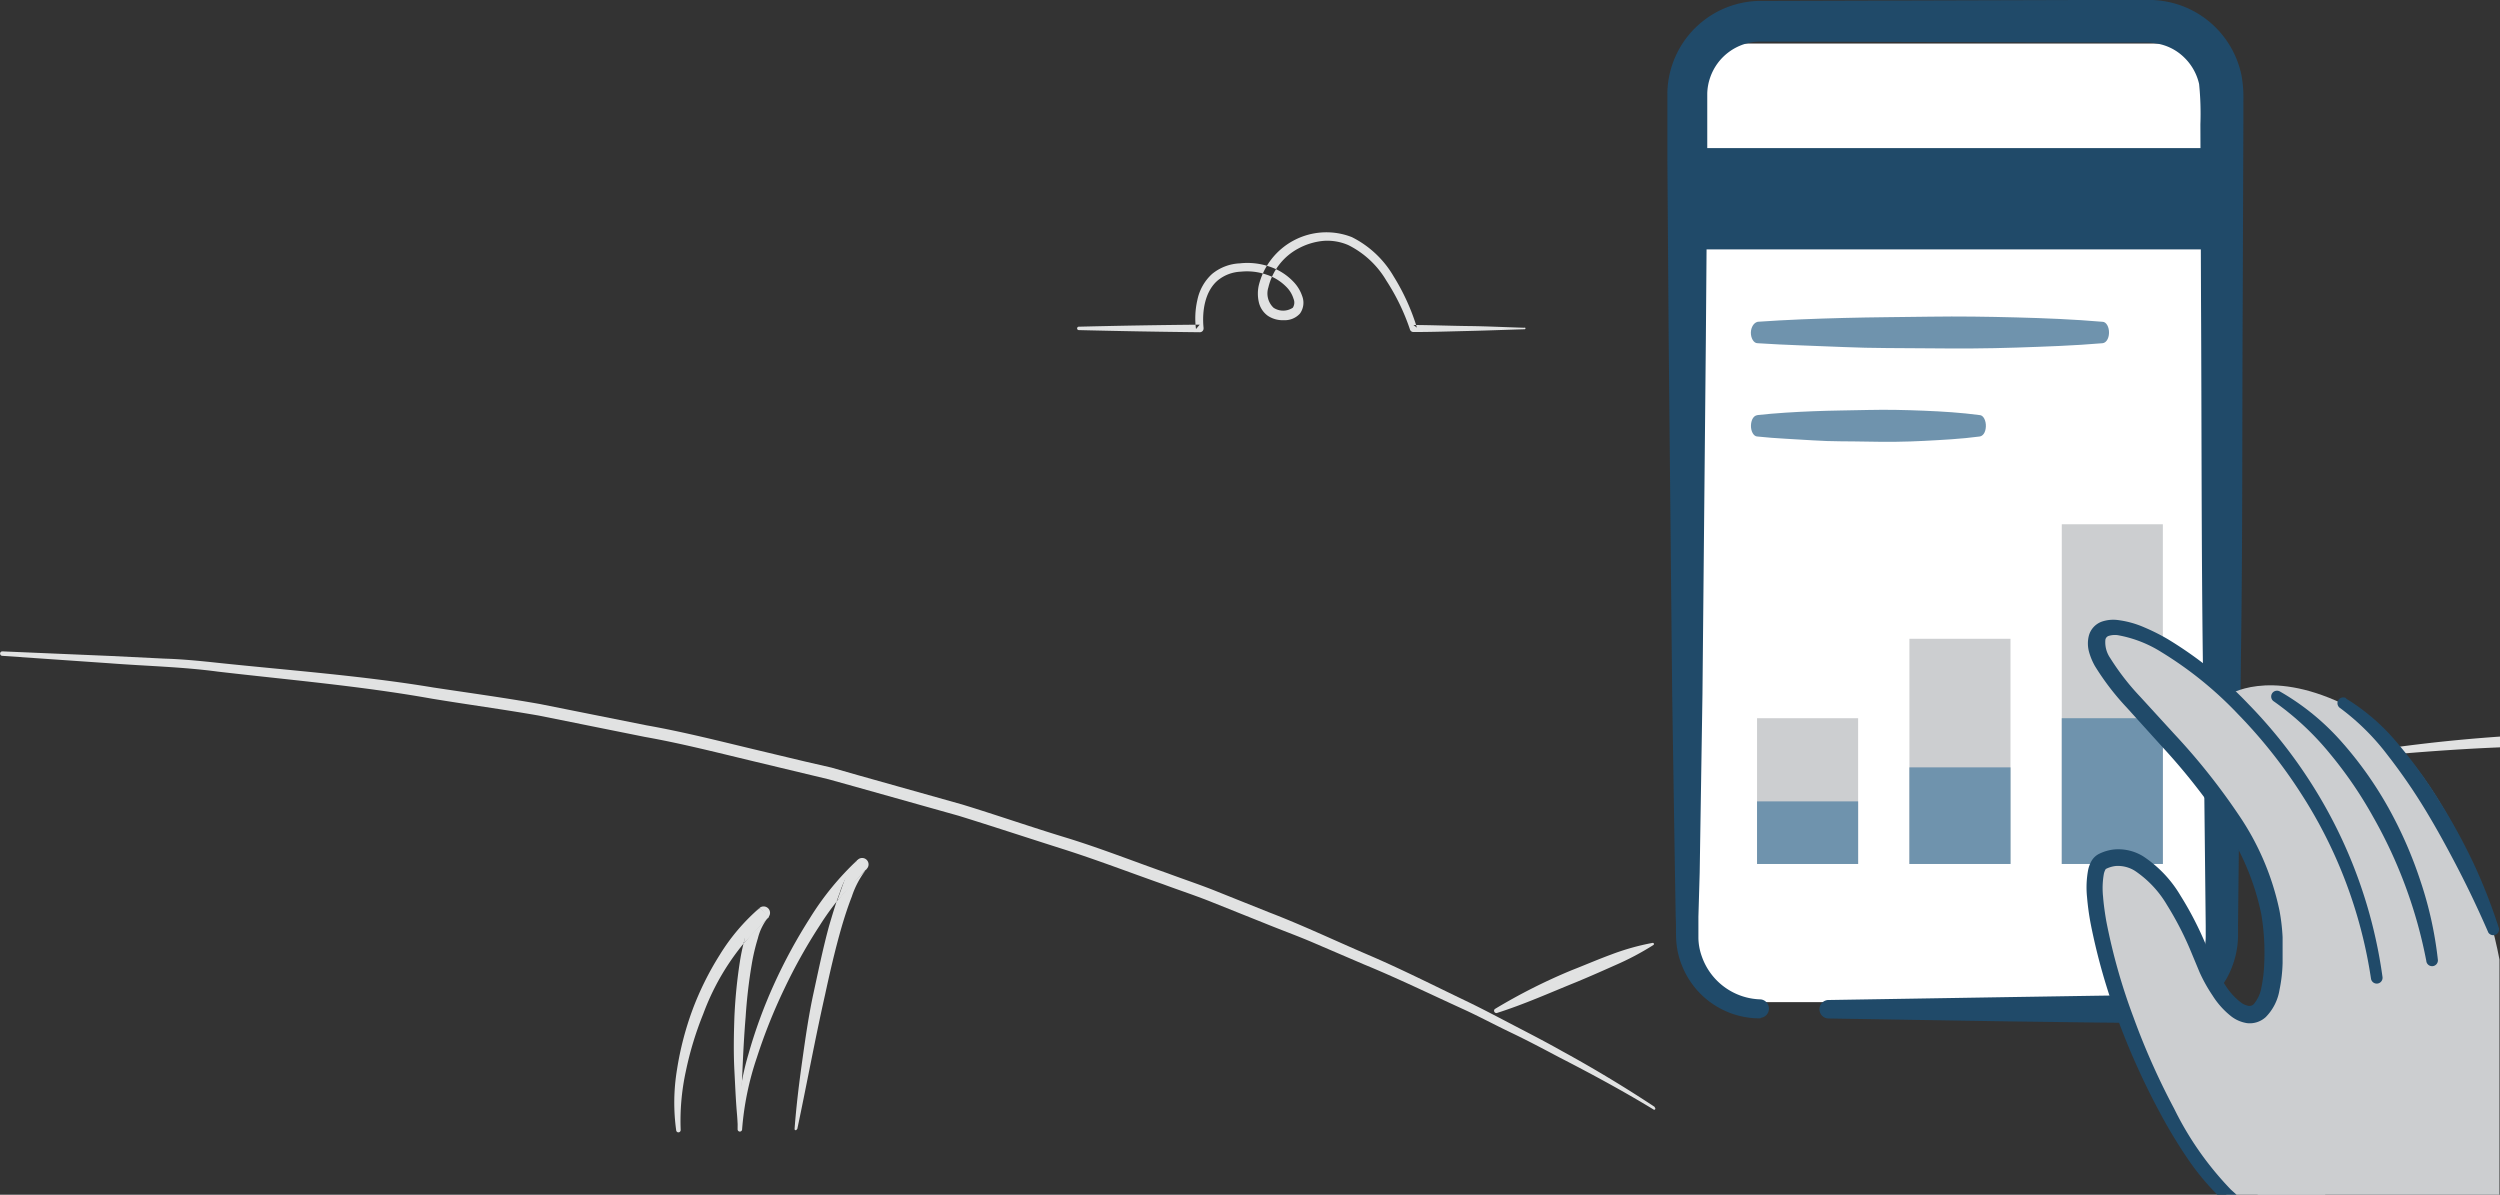 <svg viewBox="0 0 234.47 112.05" xmlns="http://www.w3.org/2000/svg"><rect x="0" y="0" width="234.47" height="112.05" fill="#333333" stroke="none"/><path d="m160.32 8.09a3 3 0 0 1 3-3h42.22a3 3 0 0 1 3 3v83.91a3 3 0 0 1 -3 3h-42.22a3 3 0 0 1 -3-3z" fill="#fff" fill-rule="evenodd" transform="translate(-1.5 -1.01)"/><path d="m166.61 96.52a7.84 7.84 0 0 1 -7.38-5 7.41 7.41 0 0 1 -.52-2.33c-.05-.8 0-1.42-.05-2.14l-.07-4.18-.26-16.71-.33-33.43-.12-16.73v-6.29a8.69 8.69 0 0 1 .45-2.61 8.79 8.79 0 0 1 8-6l33.5-.1h3.17a10 10 0 0 1 1.33.1 8.81 8.81 0 0 1 4.79 2.31 8.9 8.9 0 0 1 2.6 4.64 11.7 11.7 0 0 1 .18 2.49v2.09l-.06 16.71c-.06 11.14 0 22.29-.17 33.43l-.18 16.71-.09 8.36v1.07a8.49 8.49 0 0 1 -.95 3.65 8.31 8.31 0 0 1 -3.52 3.49 8.55 8.55 0 0 1 -2.37.79 12.08 12.08 0 0 1 -2.33.11l-4.23-.04-8.36-.11-16.72-.27a.87.87 0 0 1 0-1.73l16.72-.27 8.36-.13 4.18-.06a8.94 8.94 0 0 0 1.83-.13 5.86 5.86 0 0 0 1.56-.59 5.61 5.61 0 0 0 2.24-2.38 5.51 5.51 0 0 0 .56-2.38v-1l-.09-8.36-.18-16.71c-.14-11.14-.11-22.29-.17-33.43l-.06-16.71a27.63 27.63 0 0 0 -.12-3.76 5 5 0 0 0 -1.44-2.53 4.78 4.78 0 0 0 -2.61-1.28 5.47 5.47 0 0 0 -.7-.08h-3.13l-33.38-.09a5 5 0 0 0 -4.6 3.38 4.94 4.94 0 0 0 -.27 1.49v6.22l-.13 16.71-.32 33.43-.26 16.71-.12 4.15v2a5.39 5.39 0 0 0 .33 1.74 6 6 0 0 0 5.51 4 .87.87 0 0 1 0 1.73z" fill="#204a69" fill-rule="evenodd" transform="translate(-1.5 -1.01)"/><path d="m159.23 13.89h47.98v9.5h-47.98z" fill="#204a69"/><g fill-rule="evenodd" transform="translate(-1.5 -1.01)"><path d="m144.48 31.75c-1.74-.05-3.48-.14-5.21-.16s-3.48-.09-5.21-.1l.33.25a20.35 20.35 0 0 0 -2.19-4.82 9.39 9.39 0 0 0 -3.91-3.67 6.53 6.53 0 0 0 -8.74 4.56 3.59 3.59 0 0 0 0 1.48 2.17 2.17 0 0 0 .86 1.34 2.52 2.52 0 0 0 1.5.41 1.92 1.92 0 0 0 1.51-.62 1.74 1.74 0 0 0 .21-1.64 3.55 3.55 0 0 0 -.75-1.27 5.45 5.45 0 0 0 -2.36-1.51 6.38 6.38 0 0 0 -2.74-.29 4.39 4.39 0 0 0 -2.61 1 4.53 4.53 0 0 0 -1.37 2.43 7.67 7.67 0 0 0 -.13 2.73l.35-.41q-5.67.05-11.34.19a.16.16 0 0 0 0 .32q5.67.14 11.34.2a.35.35 0 0 0 .36-.35v-.06c-.16-1.59.14-3.44 1.33-4.45a3.64 3.64 0 0 1 2.16-.82 5.58 5.58 0 0 1 2.39.27 4.59 4.59 0 0 1 2 1.28 2.69 2.69 0 0 1 .56 1 .89.89 0 0 1 -.07.83 1.63 1.63 0 0 1 -1.81 0 1.85 1.85 0 0 1 -.48-1.91 5.59 5.59 0 0 1 2.86-3.67 6.13 6.13 0 0 1 2.31-.69 4.92 4.92 0 0 1 2.33.4 8.59 8.59 0 0 1 3.57 3.34 20.05 20.05 0 0 1 2.21 4.58.34.34 0 0 0 .33.23c1.74 0 3.48-.06 5.21-.1s3.48-.11 5.21-.16a.08.08 0 0 0 0-.16" fill="#e1e2e2"/><path d="m156.67 104.81q-4.26-2.81-8.67-5.22c-1.47-.83-3-1.62-4.48-2.39s-3-1.58-4.52-2.31c-3.05-1.46-6.08-3-9.19-4.33s-6.17-2.79-9.33-4l-4.72-1.89c-1.57-.64-3.18-1.17-4.76-1.76-3.19-1.12-6.34-2.37-9.59-3.36s-6.44-2.1-9.67-3.09l-9.78-2.75-2.48-.71-2.48-.57-4.94-1.18c-3.29-.79-6.57-1.62-9.91-2.21l-10-2c-3.33-.59-6.69-1.05-10-1.55-6.68-1.11-13.44-1.6-20.17-2.31-1.68-.18-3.37-.35-5.06-.4l-5.07-.25-10.13-.43a.21.21 0 0 0 0 .42l10.11.7c3.37.26 6.75.33 10.1.78 6.71.78 13.44 1.35 20.09 2.54 3.33.55 6.68 1 10 1.58l9.94 2c3.32.59 6.6 1.42 9.88 2.21l4.92 1.18 2.46.59 2.44.68 9.75 2.74c3.23 1 6.43 2.06 9.65 3.08s6.37 2.23 9.55 3.35c1.58.59 3.19 1.11 4.75 1.75l4.7 1.88c1.56.64 3.15 1.21 4.7 1.88l4.66 2c3.12 1.28 6.16 2.76 9.23 4.16 1.54.7 3 1.49 4.55 2.23s3 1.51 4.51 2.31c3 1.54 6 3.16 8.86 4.9a.1.1 0 0 0 .15 0 .11.11 0 0 0 0-.15" fill="#e1e2e2"/><path d="m156.5 89.44a22.54 22.54 0 0 0 -3.88 1.09c-1.25.46-2.5 1-3.73 1.48a53.69 53.69 0 0 0 -7.17 3.62.21.21 0 0 0 -.06.29.21.21 0 0 0 .25.09c2.55-.81 5-1.91 7.45-2.9 1.23-.51 2.45-1.05 3.66-1.59a26 26 0 0 0 3.55-1.88.11.11 0 0 0 -.08-.2" fill="#e1e2e2"/><path d="m76.28 106.88c.89-4.2 1.66-8.4 2.6-12.57.45-2.09.93-4.17 1.51-6.21.29-1 .61-2 1-3a8.33 8.33 0 0 1 1.39-2.59.6.6 0 0 0 -.84-.86 26.58 26.58 0 0 0 -4.5 5.5 49.83 49.83 0 0 0 -3.35 6.18 46.36 46.36 0 0 0 -2.41 6.6 24.4 24.4 0 0 0 -1 7 .21.21 0 0 0 .42 0 27.48 27.48 0 0 1 1.38-6.72 51.34 51.34 0 0 1 2.55-6.4 50.78 50.78 0 0 1 3.35-6 25.8 25.8 0 0 1 4.33-5.2l-.81-.88a9.14 9.14 0 0 0 -1.64 3c-.38 1-.69 2.07-1 3.11-.57 2.09-1 4.19-1.46 6.3s-.76 4.23-1.06 6.36-.56 4.26-.72 6.4a.11.11 0 0 0 .1.11.11.11 0 0 0 .11-.08" fill="#e1e2e2"/><path d="m70.92 106.56c.16-3.4.23-6.79.51-10.15a49 49 0 0 1 .58-5 18.91 18.91 0 0 1 .57-2.4 5.07 5.07 0 0 1 1-2 .6.6 0 0 0 -.8-.88 18.85 18.85 0 0 0 -3.78 4.44 28.13 28.13 0 0 0 -2.56 5.17 29 29 0 0 0 -1.44 5.55 18.94 18.94 0 0 0 -.08 5.74.21.21 0 0 0 .24.18.22.22 0 0 0 .18-.22 21.86 21.86 0 0 1 .49-5.54 31.13 31.13 0 0 1 1.62-5.33 22.72 22.72 0 0 1 6.12-9.05l-.79-.9a6 6 0 0 0 -1.32 2.49 19.82 19.82 0 0 0 -.57 2.56 46.87 46.87 0 0 0 -.51 5.13c-.06 1.71-.09 3.42 0 5.12s.15 3.41.35 5.1a.11.11 0 0 0 .12.09.11.11 0 0 0 .09-.1" fill="#e1e2e2"/><path d="m72.81 86.16a3.67 3.67 0 0 0 -.88 1 6.39 6.39 0 0 1 -.51.81l-.15 1.5 2.35-2.47z" fill="#e1e2e2"/><path d="m81.95 81.66s-.3.31-.53.6a9 9 0 0 0 -.59.94l-.83 2.33 2.74-3z" fill="#e1e2e2"/><path d="m236 70.09c-4.6.32-9.19.84-13.73 1.59a.21.21 0 0 0 .05.42c4.55-.45 9.12-.81 13.68-1z" fill="#e1e2e2"/></g><path d="m164.79 67.36h9.48v13.67h-9.48z" fill="#ccced0"/><path d="m179.08 59.91h9.48v21.12h-9.48z" fill="#ccced0"/><path d="m193.37 49.17h9.48v31.86h-9.48z" fill="#ccced0"/><path d="m164.79 75.16h9.48v5.87h-9.48z" fill="#6f93ad"/><path d="m179.08 71.97h9.48v9.06h-9.48z" fill="#6f93ad"/><path d="m193.37 67.36h9.48v13.67h-9.48z" fill="#6f93ad"/><path d="m166.32 39.94c1.74-.19 3.48-.29 5.21-.36s3.48-.08 5.21-.12 3.48 0 5.21.07 3.48.18 5.21.41c.36 0 .62.53.59 1.09s-.28.88-.59.92c-1.74.23-3.48.32-5.21.41s-3.48.11-5.21.07-3.48 0-5.21-.12-3.48-.17-5.21-.36c-.36 0-.63-.52-.6-1.07s.28-.9.6-.93" fill="#6f93ad" fill-rule="evenodd" transform="translate(-1.5 -1.01)"/><path d="m166.33 31.19c2.7-.19 5.39-.29 8.09-.36s5.39-.08 8.09-.12 5.39 0 8.09.07 5.39.18 8.09.41c.36 0 .63.5.61 1.06s-.29.92-.61.95c-2.7.23-5.39.32-8.09.41s-5.39.1-8.09.07-5.39 0-8.09-.12-5.39-.18-8.09-.36c-.36 0-.63-.49-.62-1s.29-.93.62-1" fill="#6f93ad" fill-rule="evenodd" transform="translate(-1.5 -1.01)"/><path d="m213.23 113.06h22.69v-.09-21.97c-2.05-10.71-8.2-20.92-14.73-24-7-3.31-10.68-.81-10.68-.81l8.79 32.21z" fill="#ccced0" fill-rule="evenodd" transform="translate(-1.5 -1.01)"/><path d="m208.22 91.17c-3.59-9-7-10.66-9.54-9.4s1.79 17.85 8.89 28.09a20.33 20.33 0 0 0 2.77 3.2h9.22l4.86-20.36c-3.29-23.46-24.75-36.49-26.23-32s15.7 14.41 16.5 28c.6 10.46-4.05 8.55-6.47 2.47z" fill="#ccced0" fill-rule="evenodd" transform="translate(-1.5 -1.01)"/><path d="m229.06 91.14a44.23 44.23 0 0 0 -5-13.54 38.77 38.77 0 0 0 -4.06-5.93 26.44 26.44 0 0 0 -5.23-4.87.54.54 0 0 1 .57-.93 22.86 22.86 0 0 1 5.84 4.79 35.17 35.17 0 0 1 4.34 6.14 39.28 39.28 0 0 1 3 6.87 35.15 35.15 0 0 1 1.62 7.33.54.54 0 0 1 -1.08.16z" fill="#204a69" fill-rule="evenodd" transform="translate(-1.5 -1.01)"/><path d="m221.52 66.52a19.52 19.52 0 0 1 5 4.39 43.89 43.89 0 0 1 3.85 5.35 58.69 58.69 0 0 1 3.13 5.74 52.48 52.48 0 0 1 2.38 6.1.55.55 0 0 1 -1 .38c-.87-2-1.77-3.91-2.75-5.81s-2-3.78-3.1-5.6a53.79 53.79 0 0 0 -3.61-5.25 22.1 22.1 0 0 0 -4.44-4.4.54.54 0 0 1 .58-.92" fill="#204a69" fill-rule="evenodd" transform="translate(-1.5 -1.01)"/><path d="m209.46 113.06h1.8l-.52-.47a29.83 29.83 0 0 1 -5.33-7.6 67.17 67.17 0 0 1 -3.83-8.61 55.88 55.88 0 0 1 -2.54-9c-.13-.76-.24-1.53-.3-2.29a7.66 7.66 0 0 1 .08-2.14 1.62 1.62 0 0 1 .13-.36c.06-.1.05-.08.09-.1a2.73 2.73 0 0 1 .89-.26 3 3 0 0 1 1.81.46 9.91 9.91 0 0 1 3 3.2 29.85 29.85 0 0 1 2.14 4.11l.92 2.21a14.73 14.73 0 0 0 1.2 2.15 7.7 7.7 0 0 0 1.8 2 3.25 3.25 0 0 0 1.45.61 2.22 2.22 0 0 0 1.75-.57 4.7 4.7 0 0 0 1.29-2.55 14.2 14.2 0 0 0 .29-2.51c0-.83 0-1.64 0-2.45a18.91 18.91 0 0 0 -.29-2.47 25 25 0 0 0 -3.84-9 60.73 60.73 0 0 0 -6-7.54l-3.21-3.51a23.06 23.06 0 0 1 -2.82-3.63 2.61 2.61 0 0 1 -.46-1.73.46.46 0 0 1 .31-.36 2 2 0 0 1 .84-.07 11.44 11.44 0 0 1 4.12 1.6 35 35 0 0 1 7.18 5.82 46.87 46.87 0 0 1 5.84 7.34 44 44 0 0 1 6.62 17.45.54.54 0 0 0 1.08-.15 45.2 45.2 0 0 0 -6.58-18 46 46 0 0 0 -6-7.6 36.42 36.42 0 0 0 -7.55-6.08 18.81 18.81 0 0 0 -2.21-1.11 8.94 8.94 0 0 0 -2.5-.69 3.35 3.35 0 0 0 -1.51.16 1.94 1.94 0 0 0 -1.2 1.35 3 3 0 0 0 .05 1.56 5.91 5.91 0 0 0 .53 1.25 24.23 24.23 0 0 0 3 3.91l3.2 3.54a59.25 59.25 0 0 1 5.83 7.37 23.48 23.48 0 0 1 3.57 8.44 21.88 21.88 0 0 1 .28 4.57 13.37 13.37 0 0 1 -.25 2.22 3.3 3.3 0 0 1 -.75 1.67.57.57 0 0 1 -.47.15 1.68 1.68 0 0 1 -.72-.32 6.14 6.14 0 0 1 -1.41-1.54 13 13 0 0 1 -1.08-2l-.93-2.19a31.38 31.38 0 0 0 -2.25-4.3 11.29 11.29 0 0 0 -3.5-3.68 4.45 4.45 0 0 0 -2.74-.64 4.21 4.21 0 0 0 -1.39.41 1.69 1.69 0 0 0 -.74.72 3.07 3.07 0 0 0 -.28.75 8.94 8.94 0 0 0 -.11 2.6 24.39 24.39 0 0 0 .33 2.43 57.29 57.29 0 0 0 2.65 9.28 68.65 68.65 0 0 0 4 8.77 47.08 47.08 0 0 0 2.51 4.12 23.2 23.2 0 0 0 2.73 3.3z" fill="#204a69" fill-rule="evenodd" transform="translate(-1.5 -1.01)"/></svg>